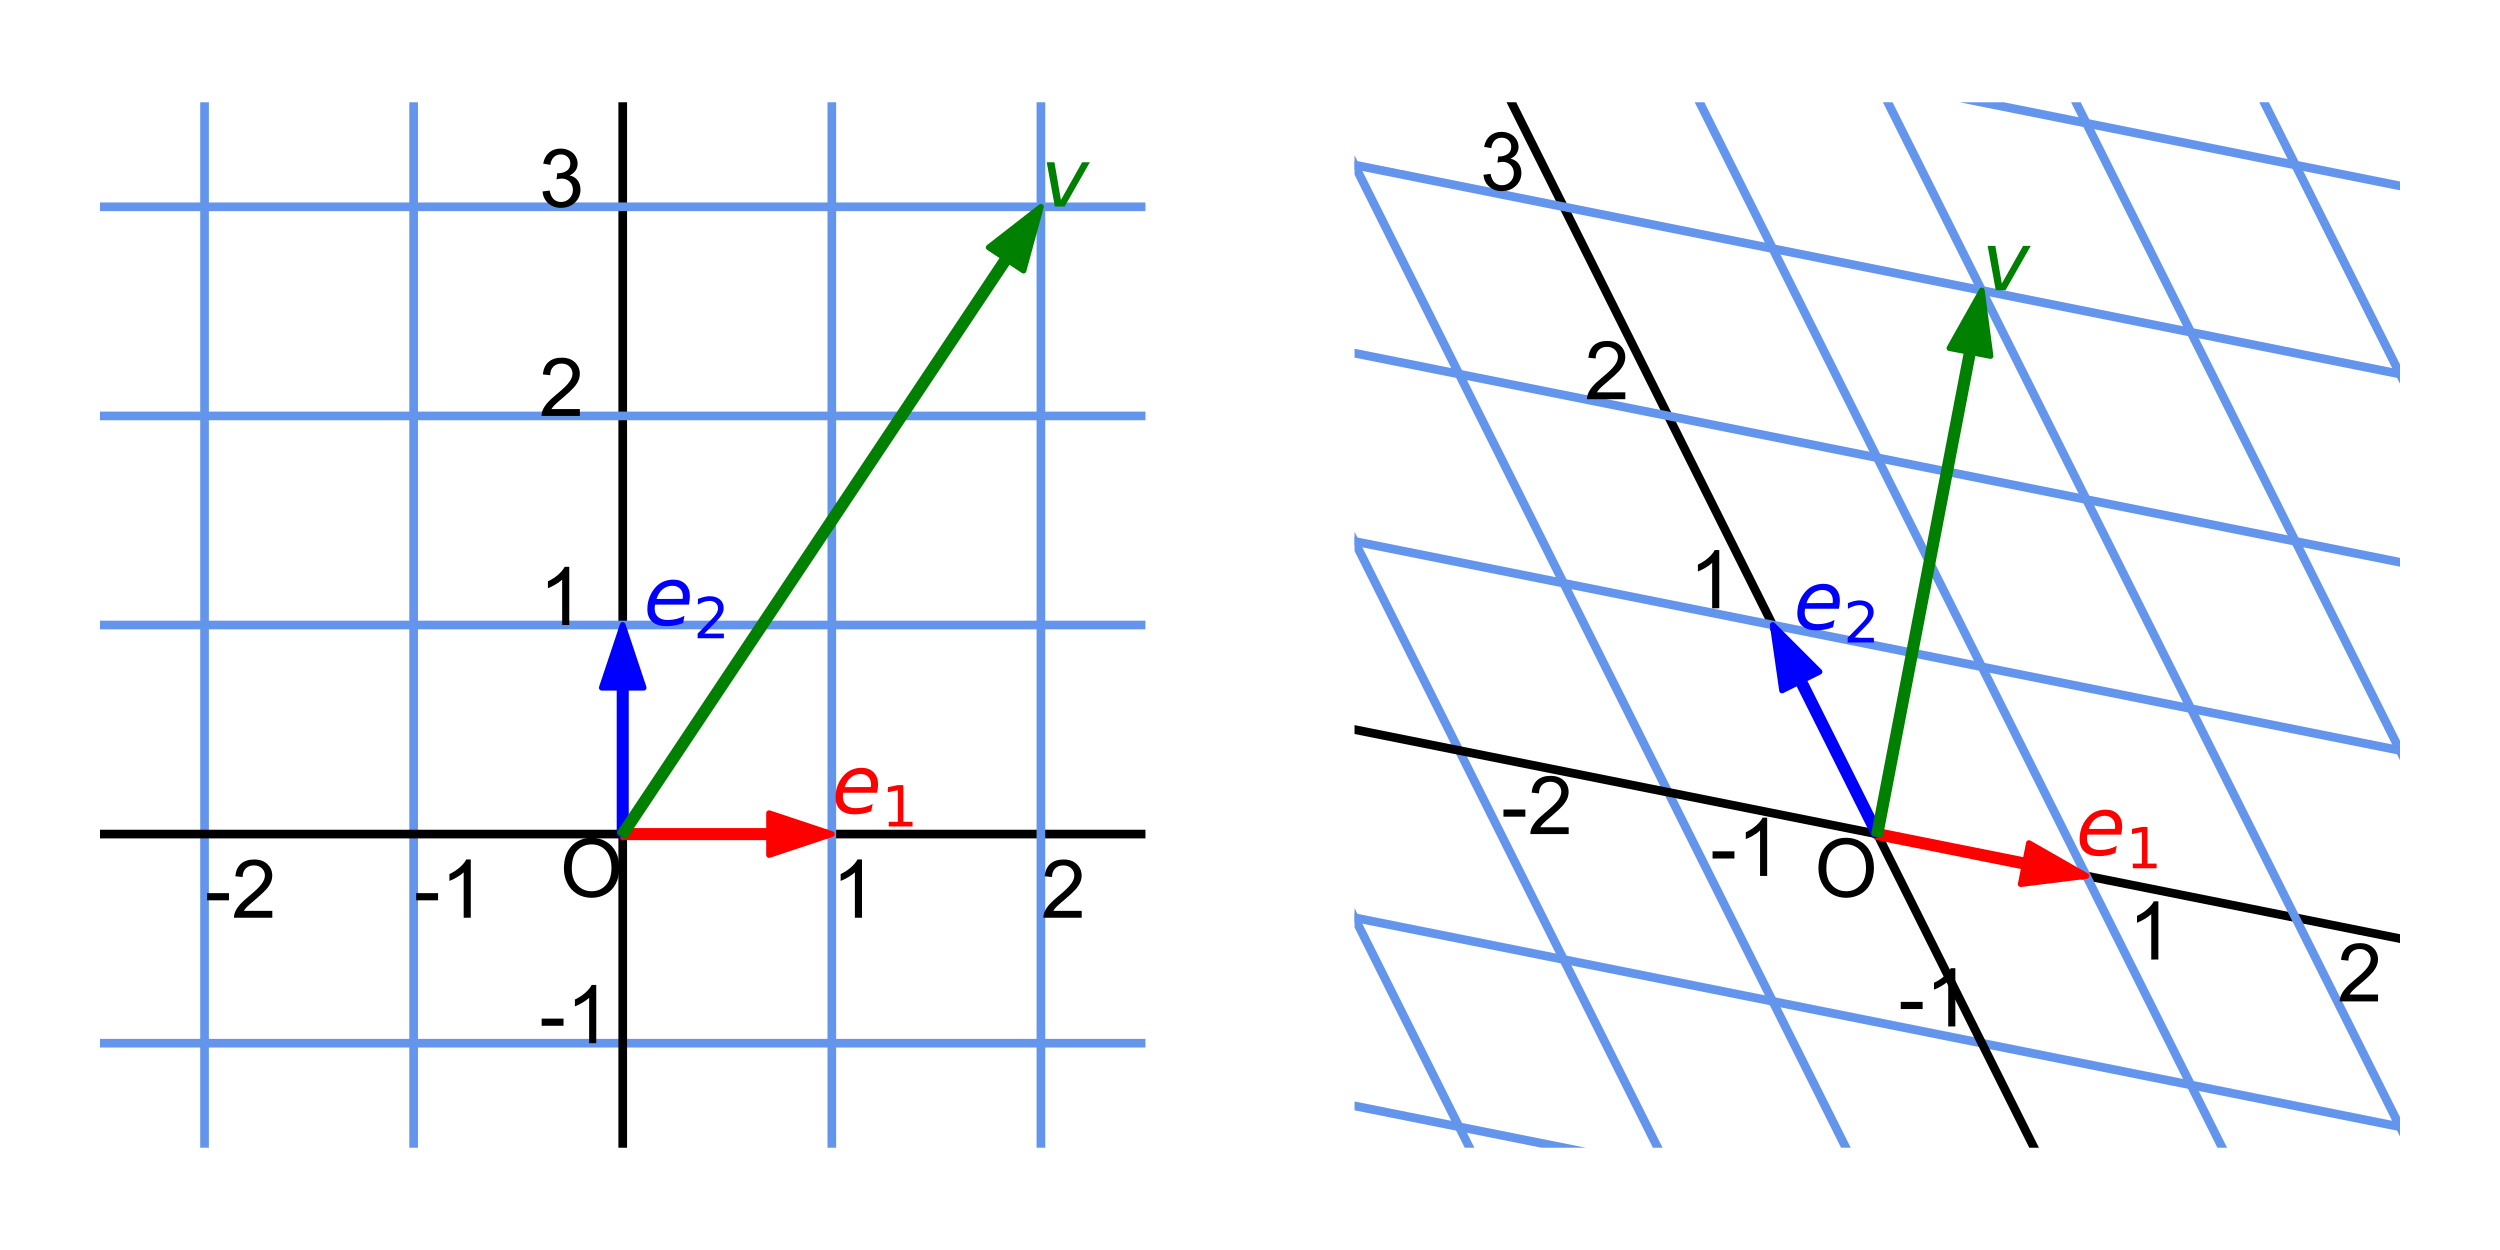 <?xml version="1.0" encoding="utf-8" standalone="no"?>
<!DOCTYPE svg PUBLIC "-//W3C//DTD SVG 1.1//EN"
  "http://www.w3.org/Graphics/SVG/1.1/DTD/svg11.dtd">
<!-- Created with matplotlib (https://matplotlib.org/) -->
<svg height="216pt" version="1.1" viewBox="0 0 432 216" width="432pt" xmlns="http://www.w3.org/2000/svg" xmlns:xlink="http://www.w3.org/1999/xlink">
 <defs>
  <style type="text/css">
*{stroke-linecap:butt;stroke-linejoin:round;}
  </style>
 </defs>
 <g id="figure_1">
  <g id="patch_1">
   <path d="M 0 216 
L 432 216 
L 432 0 
L 0 0 
z
" style="fill:#ffffff;"/>
  </g>
  <g id="axes_1">
   <g id="line2d_1">
    <path clip-path="url(#p23f732d9f0)" style="fill:none;stroke:#6495ed;stroke-linecap:square;stroke-width:1.5;"/>
   </g>
   <g id="line2d_2">
    <path clip-path="url(#p23f732d9f0)" style="fill:none;stroke:#6495ed;stroke-linecap:square;stroke-width:1.5;"/>
   </g>
   <g id="line2d_3">
    <path clip-path="url(#p23f732d9f0)" style="fill:none;stroke:#6495ed;stroke-linecap:square;stroke-width:1.5;"/>
   </g>
   <g id="line2d_4">
    <path clip-path="url(#p23f732d9f0)" style="fill:none;stroke:#6495ed;stroke-linecap:square;stroke-width:1.5;"/>
   </g>
   <g id="line2d_5">
    <path clip-path="url(#p23f732d9f0)" style="fill:none;stroke:#6495ed;stroke-linecap:square;stroke-width:1.5;"/>
   </g>
   <g id="line2d_6">
    <path clip-path="url(#p23f732d9f0)" style="fill:none;stroke:#6495ed;stroke-linecap:square;stroke-width:1.5;"/>
   </g>
   <g id="line2d_7">
    <path clip-path="url(#p23f732d9f0)" style="fill:none;stroke:#6495ed;stroke-linecap:square;stroke-width:1.5;"/>
   </g>
   <g id="line2d_8">
    <path clip-path="url(#p23f732d9f0)" style="fill:none;stroke:#6495ed;stroke-linecap:square;stroke-width:1.5;"/>
   </g>
   <g id="line2d_9">
    <path clip-path="url(#p23f732d9f0)" style="fill:none;stroke:#6495ed;stroke-linecap:square;stroke-width:1.5;"/>
   </g>
   <g id="line2d_10">
    <path clip-path="url(#p23f732d9f0)" style="fill:none;stroke:#6495ed;stroke-linecap:square;stroke-width:1.5;"/>
   </g>
   <g id="line2d_11">
    <path clip-path="url(#p23f732d9f0)" style="fill:none;stroke:#6495ed;stroke-linecap:square;stroke-width:1.5;"/>
   </g>
   <g id="line2d_12">
    <path clip-path="url(#p23f732d9f0)" style="fill:none;stroke:#6495ed;stroke-linecap:square;stroke-width:1.5;"/>
   </g>
   <g id="line2d_13">
    <path clip-path="url(#p23f732d9f0)" style="fill:none;stroke:#6495ed;stroke-linecap:square;stroke-width:1.5;"/>
   </g>
   <g id="line2d_14">
    <path clip-path="url(#p23f732d9f0)" style="fill:none;stroke:#6495ed;stroke-linecap:square;stroke-width:1.5;"/>
   </g>
   <g id="line2d_15">
    <path clip-path="url(#p23f732d9f0)" style="fill:none;stroke:#6495ed;stroke-linecap:square;stroke-width:1.5;"/>
   </g>
   <g id="line2d_16">
    <path clip-path="url(#p23f732d9f0)" d="M -0.785 217 
L -0.785 184.276 
L -0.785 103.985 
L -0.785 23.695 
L -0.785 -1 
" style="fill:none;stroke:#6495ed;stroke-linecap:square;stroke-width:1.5;"/>
   </g>
   <g id="line2d_17">
    <path clip-path="url(#p23f732d9f0)" d="M -1 216.393 
L 67.462 216.393 
L 147.753 216.393 
L 228.044 216.393 
L 308.335 216.393 
L 388.625 216.393 
L 433 216.393 
" style="fill:none;stroke:#6495ed;stroke-linecap:square;stroke-width:1.5;"/>
   </g>
   <g id="line2d_18">
    <path clip-path="url(#p23f732d9f0)" d="M 35.345 217 
L 35.345 184.276 
L 35.345 103.985 
L 35.345 23.695 
L 35.345 -1 
" style="fill:none;stroke:#6495ed;stroke-linecap:square;stroke-width:1.5;"/>
   </g>
   <g id="line2d_19">
    <path clip-path="url(#p23f732d9f0)" d="M -1 180.262 
L 67.462 180.262 
L 147.753 180.262 
L 228.044 180.262 
L 308.335 180.262 
L 388.625 180.262 
L 433 180.262 
" style="fill:none;stroke:#6495ed;stroke-linecap:square;stroke-width:1.5;"/>
   </g>
   <g id="line2d_20">
    <path clip-path="url(#p23f732d9f0)" d="M 71.476 217 
L 71.476 184.276 
L 71.476 103.985 
L 71.476 23.695 
L 71.476 -1 
" style="fill:none;stroke:#6495ed;stroke-linecap:square;stroke-width:1.5;"/>
   </g>
   <g id="line2d_21">
    <path clip-path="url(#p23f732d9f0)" d="M -1 144.131 
L 67.462 144.131 
L 147.753 144.131 
L 228.044 144.131 
L 308.335 144.131 
L 388.625 144.131 
L 433 144.131 
" style="fill:none;stroke:#000000;stroke-linecap:square;stroke-width:1.5;"/>
   </g>
   <g id="line2d_22">
    <path clip-path="url(#p23f732d9f0)" d="M 107.607 217 
L 107.607 184.276 
L 107.607 103.985 
L 107.607 23.695 
L 107.607 -1 
" style="fill:none;stroke:#000000;stroke-linecap:square;stroke-width:1.5;"/>
   </g>
   <g id="line2d_23">
    <path clip-path="url(#p23f732d9f0)" d="M -1 108 
L 67.462 108 
L 147.753 108 
L 228.044 108 
L 308.335 108 
L 388.625 108 
L 433 108 
" style="fill:none;stroke:#6495ed;stroke-linecap:square;stroke-width:1.5;"/>
   </g>
   <g id="line2d_24">
    <path clip-path="url(#p23f732d9f0)" d="M 143.738 217 
L 143.738 184.276 
L 143.738 103.985 
L 143.738 23.695 
L 143.738 -1 
" style="fill:none;stroke:#6495ed;stroke-linecap:square;stroke-width:1.5;"/>
   </g>
   <g id="line2d_25">
    <path clip-path="url(#p23f732d9f0)" d="M -1 71.869 
L 67.462 71.869 
L 147.753 71.869 
L 228.044 71.869 
L 308.335 71.869 
L 388.625 71.869 
L 433 71.869 
" style="fill:none;stroke:#6495ed;stroke-linecap:square;stroke-width:1.5;"/>
   </g>
   <g id="line2d_26">
    <path clip-path="url(#p23f732d9f0)" d="M 179.869 217 
L 179.869 184.276 
L 179.869 103.985 
L 179.869 23.695 
L 179.869 -1 
" style="fill:none;stroke:#6495ed;stroke-linecap:square;stroke-width:1.5;"/>
   </g>
   <g id="line2d_27">
    <path clip-path="url(#p23f732d9f0)" d="M -1 35.738 
L 67.462 35.738 
L 147.753 35.738 
L 228.044 35.738 
L 308.335 35.738 
L 388.625 35.738 
L 433 35.738 
" style="fill:none;stroke:#6495ed;stroke-linecap:square;stroke-width:1.5;"/>
   </g>
   <g id="line2d_28">
    <path clip-path="url(#p23f732d9f0)" d="M 216 217 
L 216 184.276 
L 216 103.985 
L 216 23.695 
L 216 -1 
" style="fill:none;stroke:#6495ed;stroke-linecap:square;stroke-width:1.5;"/>
   </g>
   <g id="line2d_29">
    <path clip-path="url(#p23f732d9f0)" d="M -1 -0.393 
L 67.462 -0.393 
L 147.753 -0.393 
L 228.044 -0.393 
L 308.335 -0.393 
L 388.625 -0.393 
L 433 -0.393 
" style="fill:none;stroke:#6495ed;stroke-linecap:square;stroke-width:1.5;"/>
   </g>
   <g id="line2d_30">
    <path clip-path="url(#p23f732d9f0)" d="M 252.131 217 
L 252.131 184.276 
L 252.131 103.985 
L 252.131 23.695 
L 252.131 -1 
" style="fill:none;stroke:#6495ed;stroke-linecap:square;stroke-width:1.5;"/>
   </g>
   <g id="line2d_31">
    <path clip-path="url(#p23f732d9f0)" style="fill:none;stroke:#6495ed;stroke-linecap:square;stroke-width:1.5;"/>
   </g>
   <g id="line2d_32">
    <path clip-path="url(#p23f732d9f0)" d="M 288.262 217 
L 288.262 184.276 
L 288.262 103.985 
L 288.262 23.695 
L 288.262 -1 
" style="fill:none;stroke:#6495ed;stroke-linecap:square;stroke-width:1.5;"/>
   </g>
   <g id="line2d_33">
    <path clip-path="url(#p23f732d9f0)" style="fill:none;stroke:#6495ed;stroke-linecap:square;stroke-width:1.5;"/>
   </g>
   <g id="line2d_34">
    <path clip-path="url(#p23f732d9f0)" d="M 324.393 217 
L 324.393 184.276 
L 324.393 103.985 
L 324.393 23.695 
L 324.393 -1 
" style="fill:none;stroke:#6495ed;stroke-linecap:square;stroke-width:1.5;"/>
   </g>
   <g id="line2d_35">
    <path clip-path="url(#p23f732d9f0)" style="fill:none;stroke:#6495ed;stroke-linecap:square;stroke-width:1.5;"/>
   </g>
   <g id="line2d_36">
    <path clip-path="url(#p23f732d9f0)" d="M 360.524 217 
L 360.524 184.276 
L 360.524 103.985 
L 360.524 23.695 
L 360.524 -1 
" style="fill:none;stroke:#6495ed;stroke-linecap:square;stroke-width:1.5;"/>
   </g>
   <g id="line2d_37">
    <path clip-path="url(#p23f732d9f0)" style="fill:none;stroke:#6495ed;stroke-linecap:square;stroke-width:1.5;"/>
   </g>
   <g id="line2d_38">
    <path clip-path="url(#p23f732d9f0)" d="M 396.655 217 
L 396.655 184.276 
L 396.655 103.985 
L 396.655 23.695 
L 396.655 -1 
" style="fill:none;stroke:#6495ed;stroke-linecap:square;stroke-width:1.5;"/>
   </g>
   <g id="line2d_39">
    <path clip-path="url(#p23f732d9f0)" style="fill:none;stroke:#6495ed;stroke-linecap:square;stroke-width:1.5;"/>
   </g>
   <g id="line2d_40">
    <path clip-path="url(#p23f732d9f0)" d="M 432.785 217 
L 432.785 184.276 
L 432.785 103.985 
L 432.785 23.695 
L 432.785 -1 
" style="fill:none;stroke:#6495ed;stroke-linecap:square;stroke-width:1.5;"/>
   </g>
   <g id="patch_2">
    <path clip-path="url(#p23f732d9f0)" d="M 143.738 144.131 
L 132.899 147.744 
L 132.899 144.673 
L 107.607 144.673 
L 107.607 143.589 
L 132.899 143.589 
L 132.899 140.518 
z
" style="fill:#ff0000;stroke:#ff0000;stroke-linejoin:miter;"/>
   </g>
   <g id="patch_3">
    <path clip-path="url(#p23f732d9f0)" d="M 107.607 108 
L 111.22 118.839 
L 108.149 118.839 
L 108.149 144.131 
L 107.065 144.131 
L 107.065 118.839 
L 103.994 118.839 
z
" style="fill:#0000ff;stroke:#0000ff;stroke-linejoin:miter;"/>
   </g>
   <g id="patch_4">
    <path clip-path="url(#p23f732d9f0)" d="M 179.869 35.738 
L 176.863 46.761 
L 174.307 45.058 
L 108.058 144.432 
L 107.156 143.83 
L 173.406 44.456 
L 170.85 42.753 
z
" style="fill:#008000;stroke:#008000;stroke-linejoin:miter;"/>
   </g>
   <g id="text_1">
    <!-- $e_1$ -->
    <defs>
     <path d="M 48.094 32.234 
Q 48.25 33.016 48.312 33.844 
Q 48.391 34.672 48.391 35.5 
Q 48.391 41.453 44.891 44.922 
Q 41.406 48.391 35.406 48.391 
Q 28.719 48.391 23.578 44.156 
Q 18.453 39.938 15.828 32.172 
z
M 55.906 25.203 
L 14.109 25.203 
Q 13.812 23.344 13.719 22.266 
Q 13.625 21.188 13.625 20.406 
Q 13.625 13.625 17.797 9.906 
Q 21.969 6.203 29.594 6.203 
Q 35.453 6.203 40.672 7.516 
Q 45.906 8.844 50.391 11.375 
L 48.688 2.484 
Q 43.844 0.531 38.688 -0.438 
Q 33.547 -1.422 28.219 -1.422 
Q 16.844 -1.422 10.719 4.016 
Q 4.594 9.469 4.594 19.484 
Q 4.594 28.031 7.641 35.375 
Q 10.688 42.719 16.609 48.484 
Q 20.406 52.094 25.656 54.047 
Q 30.906 56 36.812 56 
Q 46.094 56 51.578 50.438 
Q 57.078 44.875 57.078 35.5 
Q 57.078 33.25 56.781 30.688 
Q 56.5 28.125 55.906 25.203 
z
" id="DejaVuSans-Oblique-101"/>
     <path d="M 12.406 8.297 
L 28.516 8.297 
L 28.516 63.922 
L 10.984 60.406 
L 10.984 69.391 
L 28.422 72.906 
L 38.281 72.906 
L 38.281 8.297 
L 54.391 8.297 
L 54.391 0 
L 12.406 0 
z
" id="DejaVuSans-49"/>
    </defs>
    <g style="fill:#ff0000;" transform="translate(143.738 140.518)scale(0.14 -0.14)">
     <use xlink:href="#DejaVuSans-Oblique-101"/>
     <use transform="translate(61.523 -16.406)scale(0.7)" xlink:href="#DejaVuSans-49"/>
    </g>
   </g>
   <g id="text_2">
    <!-- $e_2$ -->
    <defs>
     <path d="M 19.188 8.297 
L 53.609 8.297 
L 53.609 0 
L 7.328 0 
L 7.328 8.297 
Q 12.938 14.109 22.625 23.891 
Q 32.328 33.688 34.812 36.531 
Q 39.547 41.844 41.422 45.531 
Q 43.312 49.219 43.312 52.781 
Q 43.312 58.594 39.234 62.25 
Q 35.156 65.922 28.609 65.922 
Q 23.969 65.922 18.812 64.312 
Q 13.672 62.703 7.812 59.422 
L 7.812 69.391 
Q 13.766 71.781 18.938 73 
Q 24.125 74.219 28.422 74.219 
Q 39.75 74.219 46.484 68.547 
Q 53.219 62.891 53.219 53.422 
Q 53.219 48.922 51.531 44.891 
Q 49.859 40.875 45.406 35.406 
Q 44.188 33.984 37.641 27.219 
Q 31.109 20.453 19.188 8.297 
z
" id="DejaVuSans-50"/>
    </defs>
    <g style="fill:#0000ff;" transform="translate(111.22 108)scale(0.14 -0.14)">
     <use xlink:href="#DejaVuSans-Oblique-101"/>
     <use transform="translate(61.523 -16.406)scale(0.7)" xlink:href="#DejaVuSans-50"/>
    </g>
   </g>
   <g id="text_3">
    <!-- $v$ -->
    <defs>
     <path d="M 7.172 54.688 
L 16.703 54.688 
L 24.703 8.203 
L 50.875 54.688 
L 60.406 54.688 
L 29.297 0 
L 17.188 0 
z
" id="DejaVuSans-Oblique-118"/>
    </defs>
    <g style="fill:#008000;" transform="translate(179.869 35.738)scale(0.14 -0.14)">
     <use transform="translate(0 0.312)" xlink:href="#DejaVuSans-Oblique-118"/>
    </g>
   </g>
   <g id="text_4">
    <!-- O -->
    <defs>
     <path d="M 4.828 34.859 
Q 4.828 52.688 14.391 62.766 
Q 23.969 72.859 39.109 72.859 
Q 49.031 72.859 56.984 68.109 
Q 64.938 63.375 69.109 54.906 
Q 73.297 46.438 73.297 35.688 
Q 73.297 24.812 68.891 16.219 
Q 64.5 7.625 56.438 3.203 
Q 48.391 -1.219 39.062 -1.219 
Q 28.953 -1.219 20.984 3.656 
Q 13.031 8.547 8.922 16.984 
Q 4.828 25.438 4.828 34.859 
z
M 14.594 34.719 
Q 14.594 21.781 21.547 14.328 
Q 28.516 6.891 39.016 6.891 
Q 49.703 6.891 56.609 14.406 
Q 63.531 21.922 63.531 35.75 
Q 63.531 44.484 60.578 51 
Q 57.625 57.516 51.922 61.109 
Q 46.234 64.703 39.156 64.703 
Q 29.109 64.703 21.844 57.781 
Q 14.594 50.875 14.594 34.719 
z
" id="ArialMT-79"/>
    </defs>
    <g transform="translate(96.768 154.97)scale(0.14 -0.14)">
     <use xlink:href="#ArialMT-79"/>
    </g>
   </g>
   <g id="text_5">
    <!-- -2 -->
    <defs>
     <path d="M 3.172 21.484 
L 3.172 30.328 
L 30.172 30.328 
L 30.172 21.484 
z
" id="ArialMT-45"/>
     <path d="M 50.344 8.453 
L 50.344 0 
L 3.031 0 
Q 2.938 3.172 4.047 6.109 
Q 5.859 10.938 9.828 15.625 
Q 13.812 20.312 21.344 26.469 
Q 33.016 36.031 37.109 41.625 
Q 41.219 47.219 41.219 52.203 
Q 41.219 57.422 37.469 61 
Q 33.734 64.594 27.734 64.594 
Q 21.391 64.594 17.578 60.781 
Q 13.766 56.984 13.719 50.25 
L 4.688 51.172 
Q 5.609 61.281 11.656 66.578 
Q 17.719 71.875 27.938 71.875 
Q 38.234 71.875 44.234 66.156 
Q 50.25 60.453 50.25 52 
Q 50.25 47.703 48.484 43.547 
Q 46.734 39.406 42.656 34.812 
Q 38.578 30.219 29.109 22.219 
Q 21.188 15.578 18.938 13.203 
Q 16.703 10.844 15.234 8.453 
z
" id="ArialMT-50"/>
    </defs>
    <g transform="translate(35.345 158.583)scale(0.14 -0.14)">
     <use xlink:href="#ArialMT-45"/>
     <use x="33.301" xlink:href="#ArialMT-50"/>
    </g>
   </g>
   <g id="text_6">
    <!-- -1 -->
    <defs>
     <path d="M 37.25 0 
L 28.469 0 
L 28.469 56 
Q 25.297 52.984 20.141 49.953 
Q 14.984 46.922 10.891 45.406 
L 10.891 53.906 
Q 18.266 57.375 23.781 62.297 
Q 29.297 67.234 31.594 71.875 
L 37.25 71.875 
z
" id="ArialMT-49"/>
    </defs>
    <g transform="translate(71.476 158.583)scale(0.14 -0.14)">
     <use xlink:href="#ArialMT-45"/>
     <use x="33.301" xlink:href="#ArialMT-49"/>
    </g>
   </g>
   <g id="text_7">
    <!-- -1 -->
    <g transform="translate(93.155 180.262)scale(0.14 -0.14)">
     <use xlink:href="#ArialMT-45"/>
     <use x="33.301" xlink:href="#ArialMT-49"/>
    </g>
   </g>
   <g id="text_8">
    <!-- 1 -->
    <g transform="translate(143.738 158.583)scale(0.14 -0.14)">
     <use xlink:href="#ArialMT-49"/>
    </g>
   </g>
   <g id="text_9">
    <!-- 1 -->
    <g transform="translate(93.155 108)scale(0.14 -0.14)">
     <use xlink:href="#ArialMT-49"/>
    </g>
   </g>
   <g id="text_10">
    <!-- 2 -->
    <g transform="translate(179.869 158.583)scale(0.14 -0.14)">
     <use xlink:href="#ArialMT-50"/>
    </g>
   </g>
   <g id="text_11">
    <!-- 2 -->
    <g transform="translate(93.155 71.869)scale(0.14 -0.14)">
     <use xlink:href="#ArialMT-50"/>
    </g>
   </g>
   <g id="text_12">
    <!-- 3 -->
    <defs>
     <path d="M 4.203 18.891 
L 12.984 20.062 
Q 14.5 12.594 18.141 9.297 
Q 21.781 6 27 6 
Q 33.203 6 37.469 10.297 
Q 41.75 14.594 41.75 20.953 
Q 41.75 27 37.797 30.922 
Q 33.844 34.859 27.734 34.859 
Q 25.25 34.859 21.531 33.891 
L 22.516 41.609 
Q 23.391 41.5 23.922 41.5 
Q 29.547 41.5 34.031 44.422 
Q 38.531 47.359 38.531 53.469 
Q 38.531 58.297 35.25 61.469 
Q 31.984 64.656 26.812 64.656 
Q 21.688 64.656 18.266 61.422 
Q 14.844 58.203 13.875 51.766 
L 5.078 53.328 
Q 6.688 62.156 12.391 67.016 
Q 18.109 71.875 26.609 71.875 
Q 32.469 71.875 37.391 69.359 
Q 42.328 66.844 44.938 62.5 
Q 47.562 58.156 47.562 53.266 
Q 47.562 48.641 45.062 44.828 
Q 42.578 41.016 37.703 38.766 
Q 44.047 37.312 47.562 32.688 
Q 51.078 28.078 51.078 21.141 
Q 51.078 11.766 44.234 5.25 
Q 37.406 -1.266 26.953 -1.266 
Q 17.531 -1.266 11.297 4.344 
Q 5.078 9.969 4.203 18.891 
z
" id="ArialMT-51"/>
    </defs>
    <g transform="translate(93.155 35.738)scale(0.14 -0.14)">
     <use xlink:href="#ArialMT-51"/>
    </g>
   </g>
  </g>
  <g id="axes_2">
   <g id="line2d_41">
    <path clip-path="url(#p340af6c4c1)" style="fill:none;stroke:#6495ed;stroke-linecap:square;stroke-width:1.5;"/>
   </g>
   <g id="line2d_42">
    <path clip-path="url(#p340af6c4c1)" d="M 35.649 217 
L 23.302 192.305 
L -1 143.702 
" style="fill:none;stroke:#6495ed;stroke-linecap:square;stroke-width:1.5;"/>
   </g>
   <g id="line2d_43">
    <path clip-path="url(#p340af6c4c1)" style="fill:none;stroke:#6495ed;stroke-linecap:square;stroke-width:1.5;"/>
   </g>
   <g id="line2d_44">
    <path clip-path="url(#p340af6c4c1)" d="M 68.167 217 
L 59.433 199.532 
L 19.287 119.241 
L -1 78.666 
" style="fill:none;stroke:#6495ed;stroke-linecap:square;stroke-width:1.5;"/>
   </g>
   <g id="line2d_45">
    <path clip-path="url(#p340af6c4c1)" style="fill:none;stroke:#6495ed;stroke-linecap:square;stroke-width:1.5;"/>
   </g>
   <g id="line2d_46">
    <path clip-path="url(#p340af6c4c1)" d="M 100.685 217 
L 95.564 206.758 
L 55.418 126.467 
L 15.273 46.176 
L -1 13.631 
" style="fill:none;stroke:#6495ed;stroke-linecap:square;stroke-width:1.5;"/>
   </g>
   <g id="line2d_47">
    <path clip-path="url(#p340af6c4c1)" style="fill:none;stroke:#6495ed;stroke-linecap:square;stroke-width:1.5;"/>
   </g>
   <g id="line2d_48">
    <path clip-path="url(#p340af6c4c1)" d="M 133.203 217 
L 131.695 213.984 
L 91.549 133.693 
L 51.404 53.402 
L 24.203 -1 
" style="fill:none;stroke:#6495ed;stroke-linecap:square;stroke-width:1.5;"/>
   </g>
   <g id="line2d_49">
    <path clip-path="url(#p340af6c4c1)" style="fill:none;stroke:#6495ed;stroke-linecap:square;stroke-width:1.5;"/>
   </g>
   <g id="line2d_50">
    <path clip-path="url(#p340af6c4c1)" d="M 165.72 217 
L 127.68 140.919 
L 87.535 60.628 
L 56.72 -1 
" style="fill:none;stroke:#6495ed;stroke-linecap:square;stroke-width:1.5;"/>
   </g>
   <g id="line2d_51">
    <path clip-path="url(#p340af6c4c1)" style="fill:none;stroke:#6495ed;stroke-linecap:square;stroke-width:1.5;"/>
   </g>
   <g id="line2d_52">
    <path clip-path="url(#p340af6c4c1)" d="M 198.238 217 
L 163.811 148.145 
L 123.665 67.855 
L 89.238 -1 
" style="fill:none;stroke:#6495ed;stroke-linecap:square;stroke-width:1.5;"/>
   </g>
   <g id="line2d_53">
    <path clip-path="url(#p340af6c4c1)" d="M 35.345 216.393 
L 38.382 217 
" style="fill:none;stroke:#6495ed;stroke-linecap:square;stroke-width:1.5;"/>
   </g>
   <g id="line2d_54">
    <path clip-path="url(#p340af6c4c1)" d="M 230.756 217 
L 199.942 155.372 
L 159.796 75.081 
L 121.756 -1 
" style="fill:none;stroke:#6495ed;stroke-linecap:square;stroke-width:1.5;"/>
   </g>
   <g id="line2d_55">
    <path clip-path="url(#p340af6c4c1)" d="M 17.28 180.262 
L 97.571 196.32 
L 177.862 212.378 
L 200.971 217 
" style="fill:none;stroke:#6495ed;stroke-linecap:square;stroke-width:1.5;"/>
   </g>
   <g id="line2d_56">
    <path clip-path="url(#p340af6c4c1)" d="M 263.274 217 
L 236.073 162.598 
L 195.927 82.307 
L 155.782 2.016 
L 154.274 -1 
" style="fill:none;stroke:#6495ed;stroke-linecap:square;stroke-width:1.5;"/>
   </g>
   <g id="line2d_57">
    <path clip-path="url(#p340af6c4c1)" d="M -0.785 144.131 
L 79.505 160.189 
L 159.796 176.247 
L 240.087 192.305 
L 320.378 208.364 
L 363.56 217 
" style="fill:none;stroke:#6495ed;stroke-linecap:square;stroke-width:1.5;"/>
   </g>
   <g id="line2d_58">
    <path clip-path="url(#p340af6c4c1)" d="M 295.792 217 
L 272.204 169.824 
L 232.058 89.533 
L 191.913 9.242 
L 186.792 -1 
" style="fill:none;stroke:#6495ed;stroke-linecap:square;stroke-width:1.5;"/>
   </g>
   <g id="line2d_59">
    <path clip-path="url(#p340af6c4c1)" d="M -1 111.57 
L 61.44 124.058 
L 141.731 140.116 
L 222.022 156.175 
L 302.313 172.233 
L 382.604 188.291 
L 433 198.37 
" style="fill:none;stroke:#6495ed;stroke-linecap:square;stroke-width:1.5;"/>
   </g>
   <g id="line2d_60">
    <path clip-path="url(#p340af6c4c1)" d="M 328.309 217 
L 308.335 177.05 
L 268.189 96.759 
L 228.044 16.468 
L 219.309 -1 
" style="fill:none;stroke:#6495ed;stroke-linecap:square;stroke-width:1.5;"/>
   </g>
   <g id="line2d_61">
    <path clip-path="url(#p340af6c4c1)" d="M -1 79.052 
L 43.375 87.927 
L 123.665 103.985 
L 203.956 120.044 
L 284.247 136.102 
L 364.538 152.16 
L 433 165.852 
" style="fill:none;stroke:#000000;stroke-linecap:square;stroke-width:1.5;"/>
   </g>
   <g id="line2d_62">
    <path clip-path="url(#p340af6c4c1)" d="M 360.827 217 
L 344.465 184.276 
L 304.32 103.985 
L 264.175 23.695 
L 251.827 -1 
" style="fill:none;stroke:#000000;stroke-linecap:square;stroke-width:1.5;"/>
   </g>
   <g id="line2d_63">
    <path clip-path="url(#p340af6c4c1)" d="M -1 46.535 
L 25.309 51.796 
L 105.6 67.855 
L 185.891 83.913 
L 266.182 99.971 
L 346.473 116.029 
L 426.764 132.087 
L 433 133.335 
" style="fill:none;stroke:#6495ed;stroke-linecap:square;stroke-width:1.5;"/>
   </g>
   <g id="line2d_64">
    <path clip-path="url(#p340af6c4c1)" d="M 393.345 217 
L 380.596 191.503 
L 340.451 111.212 
L 300.305 30.921 
L 284.345 -1 
" style="fill:none;stroke:#6495ed;stroke-linecap:square;stroke-width:1.5;"/>
   </g>
   <g id="line2d_65">
    <path clip-path="url(#p340af6c4c1)" d="M -1 14.017 
L 7.244 15.665 
L 87.535 31.724 
L 167.825 47.782 
L 248.116 63.84 
L 328.407 79.898 
L 408.698 95.956 
L 433 100.817 
" style="fill:none;stroke:#6495ed;stroke-linecap:square;stroke-width:1.5;"/>
   </g>
   <g id="line2d_66">
    <path clip-path="url(#p340af6c4c1)" d="M 425.863 217 
L 416.727 198.729 
L 376.582 118.438 
L 336.436 38.147 
L 316.863 -1 
" style="fill:none;stroke:#6495ed;stroke-linecap:square;stroke-width:1.5;"/>
   </g>
   <g id="line2d_67">
    <path clip-path="url(#p340af6c4c1)" d="M 86.505 -1 
L 149.76 11.651 
L 230.051 27.709 
L 310.342 43.767 
L 390.633 59.825 
L 433 68.299 
" style="fill:none;stroke:#6495ed;stroke-linecap:square;stroke-width:1.5;"/>
   </g>
   <g id="line2d_68">
    <path clip-path="url(#p340af6c4c1)" d="M 433 166.239 
L 412.713 125.664 
L 372.567 45.373 
L 349.381 -1 
" style="fill:none;stroke:#6495ed;stroke-linecap:square;stroke-width:1.5;"/>
   </g>
   <g id="line2d_69">
    <path clip-path="url(#p340af6c4c1)" d="M 249.095 -1 
L 292.276 7.636 
L 372.567 23.695 
L 433 35.781 
" style="fill:none;stroke:#6495ed;stroke-linecap:square;stroke-width:1.5;"/>
   </g>
   <g id="line2d_70">
    <path clip-path="url(#p340af6c4c1)" d="M 433 101.203 
L 408.698 52.599 
L 381.899 -1 
" style="fill:none;stroke:#6495ed;stroke-linecap:square;stroke-width:1.5;"/>
   </g>
   <g id="line2d_71">
    <path clip-path="url(#p340af6c4c1)" d="M 411.684 -1 
L 433 3.263 
" style="fill:none;stroke:#6495ed;stroke-linecap:square;stroke-width:1.5;"/>
   </g>
   <g id="line2d_72">
    <path clip-path="url(#p340af6c4c1)" d="M 433 36.167 
L 414.416 -1 
" style="fill:none;stroke:#6495ed;stroke-linecap:square;stroke-width:1.5;"/>
   </g>
   <g id="line2d_73">
    <path clip-path="url(#p340af6c4c1)" style="fill:none;stroke:#6495ed;stroke-linecap:square;stroke-width:1.5;"/>
   </g>
   <g id="line2d_74">
    <path clip-path="url(#p340af6c4c1)" style="fill:none;stroke:#6495ed;stroke-linecap:square;stroke-width:1.5;"/>
   </g>
   <g id="line2d_75">
    <path clip-path="url(#p340af6c4c1)" style="fill:none;stroke:#6495ed;stroke-linecap:square;stroke-width:1.5;"/>
   </g>
   <g id="line2d_76">
    <path clip-path="url(#p340af6c4c1)" style="fill:none;stroke:#6495ed;stroke-linecap:square;stroke-width:1.5;"/>
   </g>
   <g id="line2d_77">
    <path clip-path="url(#p340af6c4c1)" style="fill:none;stroke:#6495ed;stroke-linecap:square;stroke-width:1.5;"/>
   </g>
   <g id="line2d_78">
    <path clip-path="url(#p340af6c4c1)" style="fill:none;stroke:#6495ed;stroke-linecap:square;stroke-width:1.5;"/>
   </g>
   <g id="line2d_79">
    <path clip-path="url(#p340af6c4c1)" style="fill:none;stroke:#6495ed;stroke-linecap:square;stroke-width:1.5;"/>
   </g>
   <g id="line2d_80">
    <path clip-path="url(#p340af6c4c1)" style="fill:none;stroke:#6495ed;stroke-linecap:square;stroke-width:1.5;"/>
   </g>
   <g id="patch_5">
    <path clip-path="url(#p340af6c4c1)" d="M 360.524 151.357 
L 349.186 152.774 
L 349.789 149.763 
L 324.286 144.662 
L 324.499 143.599 
L 350.001 148.7 
L 350.603 145.688 
z
" style="fill:#ff0000;stroke:#ff0000;stroke-linejoin:miter;"/>
   </g>
   <g id="patch_6">
    <path clip-path="url(#p340af6c4c1)" d="M 306.327 108 
L 314.406 116.079 
L 311.659 117.453 
L 324.877 143.889 
L 323.908 144.373 
L 310.69 117.937 
L 307.943 119.311 
z
" style="fill:#0000ff;stroke:#0000ff;stroke-linejoin:miter;"/>
   </g>
   <g id="patch_7">
    <path clip-path="url(#p340af6c4c1)" d="M 342.458 50.191 
L 343.959 61.517 
L 340.943 60.937 
L 324.925 144.233 
L 323.861 144.029 
L 339.879 60.732 
L 336.863 60.152 
z
" style="fill:#008000;stroke:#008000;stroke-linejoin:miter;"/>
   </g>
   <g id="text_13">
    <!-- $e_1$ -->
    <g style="fill:#ff0000;" transform="translate(358.717 147.744)scale(0.14 -0.14)">
     <use xlink:href="#DejaVuSans-Oblique-101"/>
     <use transform="translate(61.523 -16.406)scale(0.7)" xlink:href="#DejaVuSans-49"/>
    </g>
   </g>
   <g id="text_14">
    <!-- $e_2$ -->
    <g style="fill:#0000ff;" transform="translate(309.94 108.723)scale(0.14 -0.14)">
     <use xlink:href="#DejaVuSans-Oblique-101"/>
     <use transform="translate(61.523 -16.406)scale(0.7)" xlink:href="#DejaVuSans-50"/>
    </g>
   </g>
   <g id="text_15">
    <!-- $v$ -->
    <g style="fill:#008000;" transform="translate(342.458 50.191)scale(0.14 -0.14)">
     <use transform="translate(0 0.312)" xlink:href="#DejaVuSans-Oblique-118"/>
    </g>
   </g>
   <g id="text_16">
    <!-- O -->
    <g transform="translate(313.553 154.97)scale(0.14 -0.14)">
     <use xlink:href="#ArialMT-79"/>
    </g>
   </g>
   <g id="text_17">
    <!-- -2 -->
    <g transform="translate(259.357 144.131)scale(0.14 -0.14)">
     <use xlink:href="#ArialMT-45"/>
     <use x="33.301" xlink:href="#ArialMT-50"/>
    </g>
   </g>
   <g id="text_18">
    <!-- -1 -->
    <g transform="translate(295.488 151.357)scale(0.14 -0.14)">
     <use xlink:href="#ArialMT-45"/>
     <use x="33.301" xlink:href="#ArialMT-49"/>
    </g>
   </g>
   <g id="text_19">
    <!-- -1 -->
    <g transform="translate(328.006 177.371)scale(0.14 -0.14)">
     <use xlink:href="#ArialMT-45"/>
     <use x="33.301" xlink:href="#ArialMT-49"/>
    </g>
   </g>
   <g id="text_20">
    <!-- 1 -->
    <g transform="translate(367.75 165.809)scale(0.14 -0.14)">
     <use xlink:href="#ArialMT-49"/>
    </g>
   </g>
   <g id="text_21">
    <!-- 1 -->
    <g transform="translate(291.875 105.11)scale(0.14 -0.14)">
     <use xlink:href="#ArialMT-49"/>
    </g>
   </g>
   <g id="text_22">
    <!-- 2 -->
    <g transform="translate(403.881 173.036)scale(0.14 -0.14)">
     <use xlink:href="#ArialMT-50"/>
    </g>
   </g>
   <g id="text_23">
    <!-- 2 -->
    <g transform="translate(273.809 68.979)scale(0.14 -0.14)">
     <use xlink:href="#ArialMT-50"/>
    </g>
   </g>
   <g id="text_24">
    <!-- 3 -->
    <g transform="translate(255.744 32.848)scale(0.14 -0.14)">
     <use xlink:href="#ArialMT-51"/>
    </g>
   </g>
  </g>
 </g>
 <defs>
  <clipPath id="p23f732d9f0">
   <rect height="180.655" width="180.655" x="17.28" y="17.673"/>
  </clipPath>
  <clipPath id="p340af6c4c1">
   <rect height="180.655" width="180.655" x="234.065" y="17.673"/>
  </clipPath>
 </defs>
</svg>
